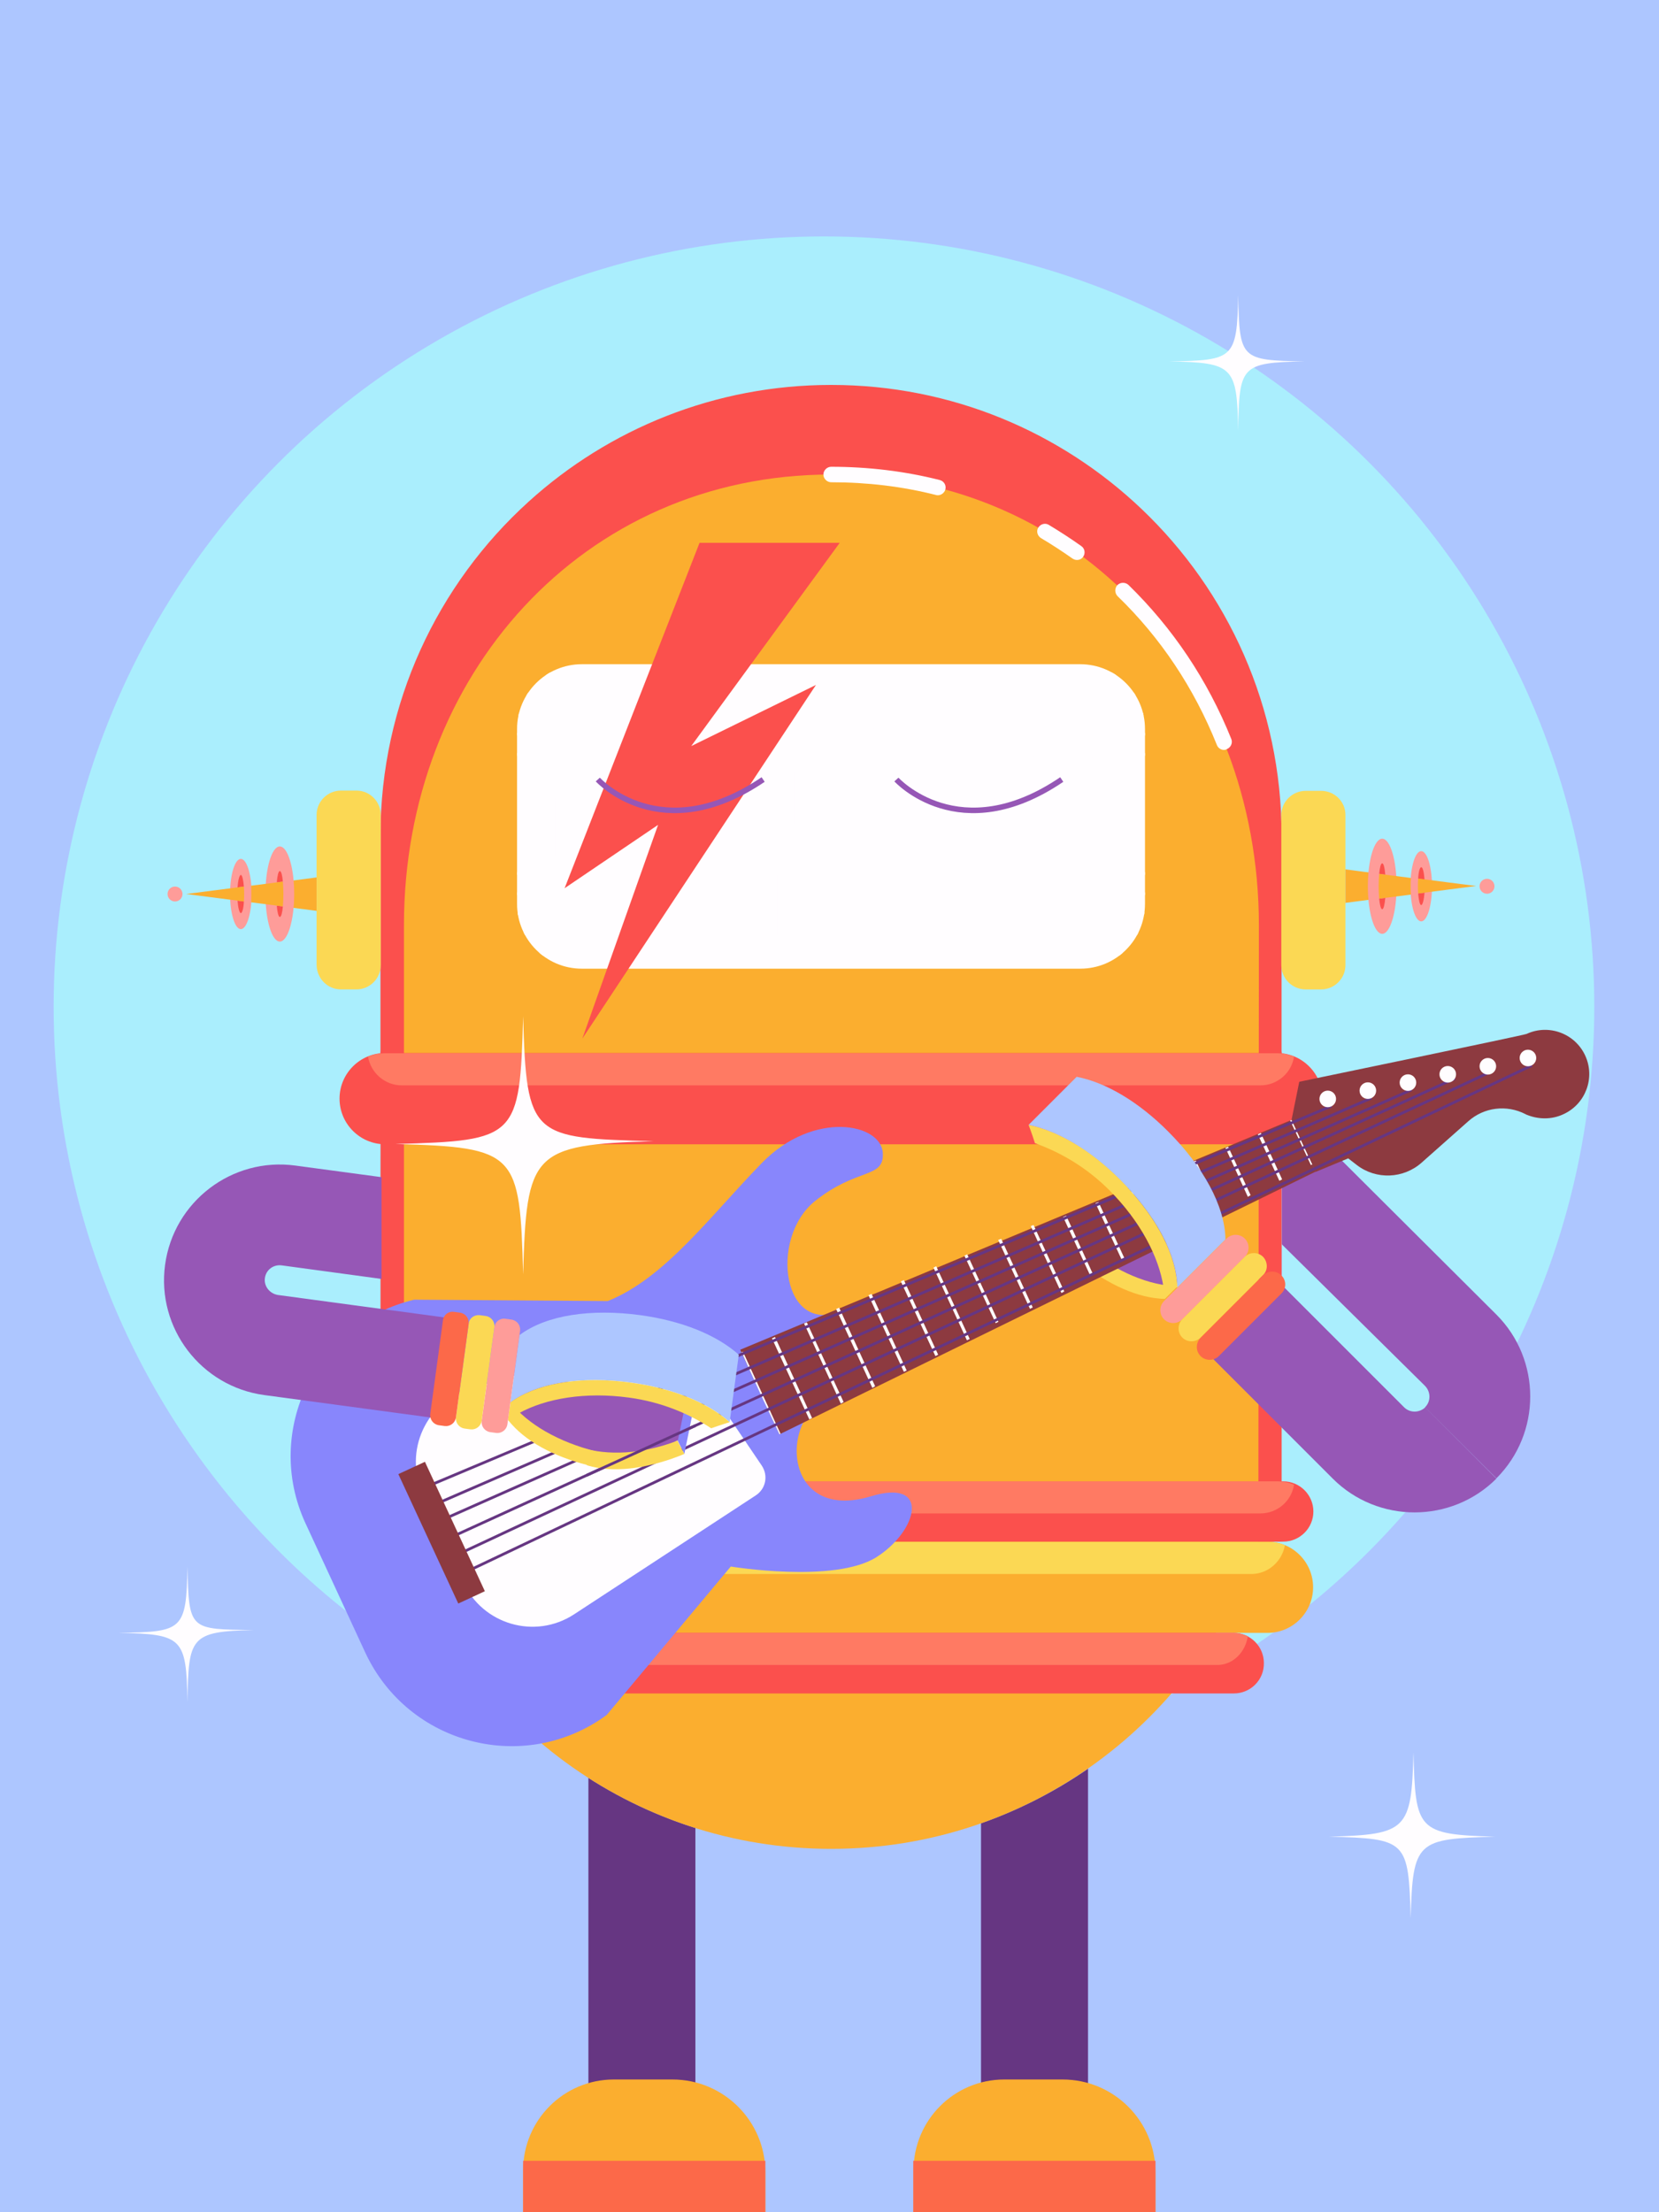 <?xml version="1.0" encoding="utf-8"?>
<!-- Generator: Adobe Illustrator 26.0.1, SVG Export Plug-In . SVG Version: 6.00 Build 0)  -->
<svg version="1.1" id="Layer_1" xmlns="http://www.w3.org/2000/svg" xmlns:xlink="http://www.w3.org/1999/xlink" x="0px" y="0px"
	 viewBox="0 0 600 800" style="enable-background:new 0 0 600 800;" xml:space="preserve">
<rect x="-8.2" y="-11.8" style="fill:#ADC6FF;" width="618.4" height="824.5"/>
<circle style="fill:#AAEEFD;" cx="298" cy="364.1" r="278.6"/>
<g>
	<g>
		<g>
			<path style="fill:#9657B6;" d="M515.4,508.9c2.1-2.1,2.1-5.5,0-7.7l-60.5-59.8v-52l86.3,86c16.3,16.3,16.3,42.9,0,59.2
				L515.4,508.9z"/>
		</g>
	</g>
</g>
<g>
	<rect x="212.8" y="638" style="fill:#663682;" width="38.7" height="162.5"/>
	<rect x="354.8" y="638" style="fill:#663682;" width="38.7" height="162.5"/>
	<path style="fill:#FB504D;" d="M300.6,139.2L300.6,139.2c43.6,0,83.1,17.1,112.3,44.9c31.2,29.7,50.6,71.6,50.6,118V390H137.6
		v-87.8c0-47.9,20.7-91,53.6-120.8C220.1,155.2,258.5,139.2,300.6,139.2z"/>
	<path style="fill:#ADC6FF;" d="M300.6,668.6L300.6,668.6c-34.7,0-66.9-10.9-93.4-29.4c-42.1-29.5-69.5-78.3-69.5-133.5v-87.8h325.9
		v87.8c0,52.6-24.9,99.4-63.6,129.2C372.4,656,337.9,668.6,300.6,668.6z"/>
	
		<rect x="137.6" y="380.3" transform="matrix(-1 -7.272906e-11 7.272906e-11 -1 601.126 937.818)" style="fill:#FB504D;" width="325.9" height="177.2"/>
	<path style="fill:#FBAE2F;" d="M300.6,171.6L300.6,171.6c-90,0-154.5,72.9-154.5,162.9l0,223c21.7,64.6,82.6,111.1,154.5,111.1h0
		c71.9,0,132.8-46.5,154.5-111.1l0.2-223C455.2,244.5,390.5,171.6,300.6,171.6z"/>
	<path style="fill:#FB504D;" d="M461.8,413.8H139.3c-9.1,0-16.5-7.4-16.5-16.5v0c0-9.1,7.4-16.5,16.5-16.5h322.5
		c9.1,0,16.5,7.4,16.5,16.5v0C478.3,406.5,470.9,413.8,461.8,413.8z"/>
	<path style="fill:#FBAE2F;" d="M458.4,590.5H142.7c-9.1,0-16.5-7.4-16.5-16.5l0,0c0-9.1,7.4-16.5,16.5-16.5h315.7
		c9.1,0,16.5,7.4,16.5,16.5l0,0C474.9,583.1,467.5,590.5,458.4,590.5z"/>
	<path style="fill:#FFFDFF;" d="M390.7,350.3H210.4c-12.9,0-23.4-10.5-23.4-23.4v-63.3c0-12.9,10.5-23.4,23.4-23.4h180.3
		c12.9,0,23.4,10.5,23.4,23.4v63.3C414.1,339.8,403.7,350.3,390.7,350.3z"/>
	<g>
		<path style="fill:#FBD854;" d="M123.3,357.8h5.6c4.8,0,8.8-3.9,8.8-8.8v-54.3c0-4.8-3.9-8.8-8.8-8.8h-5.6c-4.8,0-8.8,3.9-8.8,8.8
			V349C114.6,353.9,118.5,357.8,123.3,357.8z"/>
		<g>
			<circle style="fill:#FE9C99;" cx="63.3" cy="323.3" r="2.7"/>
			<path style="fill:#FBAE2F;" d="M102.3,327.8l12.2,1.6v-12.1l-12.2,1.6c0.1,1.3,0.2,2.8,0.2,4.5S102.5,326.5,102.3,327.8z"/>
			<ellipse style="fill:#FE9C99;" cx="87.1" cy="323.3" rx="3.9" ry="12.7"/>
			<ellipse style="fill:#FE9C99;" cx="101.2" cy="323.3" rx="5.2" ry="17.2"/>
			<g>
				<path style="fill:#FB504D;" d="M101.2,331.6c0.5,0,0.9-1.5,1.1-3.8l-2.2-0.3C100.3,329.9,100.7,331.6,101.2,331.6z"/>
				<path style="fill:#FB504D;" d="M101.2,315c-0.5,0-0.9,1.7-1.1,4.1l2.2-0.3C102.1,316.5,101.7,315,101.2,315z"/>
			</g>
			<g>
				<path style="fill:#FB504D;" d="M87.1,330.2c0.5,0,1-1.7,1.1-4.2l-2.3-0.3C86.1,328.3,86.6,330.2,87.1,330.2z"/>
				<path style="fill:#FB504D;" d="M87.1,316.4c-0.5,0-1,1.9-1.2,4.5l2.3-0.3C88,318.2,87.6,316.4,87.1,316.4z"/>
				<path style="fill:#FBAE2F;" d="M85.9,320.9l-18.6,2.4l18.6,2.4l2.3,0.3c0.1-0.8,0.1-1.7,0.1-2.7s0-1.9-0.1-2.7L85.9,320.9z"/>
			</g>
			<path style="fill:#FBAE2F;" d="M90.8,320.3c0.1,1,0.1,2,0.1,3c0,1,0,2-0.1,3l9.3,1.2l2.2,0.3c0.1-1.3,0.2-2.8,0.2-4.5
				s-0.1-3.2-0.2-4.5l-2.2,0.3L90.8,320.3z"/>
		</g>
		<path style="fill:#FBD854;" d="M477.8,286h-5.6c-4.8,0-8.8,3.9-8.8,8.8V349c0,4.8,3.9,8.8,8.8,8.8h5.6c4.8,0,8.8-3.9,8.8-8.8
			v-54.3C486.6,289.9,482.7,286,477.8,286z"/>
		<g>
			<circle style="fill:#FE9C99;" cx="537.8" cy="320.5" r="2.7"/>
			<path style="fill:#FBAE2F;" d="M498.8,316l-12.2-1.6v12.1l12.2-1.6c-0.1-1.3-0.2-2.8-0.2-4.5C498.6,318.8,498.7,317.3,498.8,316z
				"/>
			<ellipse style="fill:#FE9C99;" cx="514" cy="320.5" rx="3.9" ry="12.7"/>
			<ellipse style="fill:#FE9C99;" cx="499.9" cy="320.5" rx="5.2" ry="17.2"/>
			<g>
				<path style="fill:#FB504D;" d="M499.9,312.2c-0.5,0-0.9,1.5-1.1,3.8l2.2,0.3C500.8,313.8,500.4,312.2,499.9,312.2z"/>
				<path style="fill:#FB504D;" d="M499.9,328.8c0.5,0,0.9-1.7,1.1-4.1l-2.2,0.3C499,327.2,499.4,328.8,499.9,328.8z"/>
			</g>
			<g>
				<path style="fill:#FB504D;" d="M514,313.6c-0.5,0-1,1.7-1.1,4.2l2.3,0.3C515,315.5,514.6,313.6,514,313.6z"/>
				<path style="fill:#FB504D;" d="M514,327.3c0.5,0,1-1.9,1.2-4.5l-2.3,0.3C513.1,325.6,513.5,327.3,514,327.3z"/>
				<path style="fill:#FBAE2F;" d="M515.2,322.8l18.6-2.4l-18.6-2.4l-2.3-0.3c-0.1,0.8-0.1,1.7-0.1,2.7s0,1.9,0.1,2.7L515.2,322.8z"
					/>
			</g>
			<path style="fill:#FBAE2F;" d="M510.3,323.5c-0.1-1-0.1-2-0.1-3s0-2,0.1-3l-9.3-1.2l-2.2-0.3c-0.1,1.3-0.2,2.8-0.2,4.5
				c0,1.6,0.1,3.2,0.2,4.5l2.2-0.3L510.3,323.5z"/>
		</g>
	</g>
	<path style="fill:#FB504D;" d="M464.1,557.5H137c-6,0-10.9-4.9-10.9-10.9l0,0c0-6,4.9-10.9,10.9-10.9h327.1c6,0,10.9,4.9,10.9,10.9
		l0,0C475,552.6,470.1,557.5,464.1,557.5z"/>
	<path style="fill:#FB504D;" d="M446.2,612.4h-294c-4.6,0-8.3-3.7-8.3-8.3v-5.3c0-4.6,3.7-8.3,8.3-8.3h294c6,0,10.9,4.9,10.9,10.9v0
		C457.2,607.5,452.3,612.4,446.2,612.4z"/>
	<path style="fill:#FBAE2F;" d="M189.2,800.1h87.6v-14.5c0-18.6-15.1-33.6-33.6-33.6H222c-18.1,0-32.8,14.7-32.8,32.8V800.1z"/>
	<rect x="189.2" y="781.4" style="fill:#FC6949;" width="87.6" height="18.7"/>
	<path style="fill:#FBAE2F;" d="M330.3,800.1h87.6v-14.5c0-18.6-15.1-33.6-33.6-33.6h-21.1c-18.1,0-32.8,14.7-32.8,32.8V800.1z"/>
	<rect x="330.3" y="781.4" style="fill:#FC6949;" width="87.6" height="18.7"/>
	<path style="fill:#FF7A63;" d="M468,382.1c-1.9-0.8-4-1.2-6.2-1.2H139.3c-2.2,0-4.3,0.4-6.2,1.2c1,5.9,6.1,10.4,12.2,10.4h310.5
		C462,392.5,467.1,388,468,382.1z"/>
	<path style="fill:#FF7A63;" d="M468,536.9c-1.9-0.8-4-1.2-6.2-1.2H139.3c-2.2,0-4.3,0.4-6.2,1.2c1,5.9,6.1,10.4,12.2,10.4h310.5
		C462,547.3,467.1,542.8,468,536.9z"/>
	<path style="fill:#FF7A63;" d="M451.3,591.7c-1.7-0.8-3.6-1.2-5.6-1.2H155.5c-2,0-3.9,0.4-5.6,1.2c0.9,5.9,5.5,10.4,11,10.4h279.4
		C445.8,602.1,450.4,597.6,451.3,591.7z"/>
	<path style="fill:#FBD854;" d="M464.7,558.8c-1.9-0.8-3.9-1.2-6.1-1.2h-316c-2.2,0-4.2,0.4-6.1,1.2c0.9,5.9,5.9,10.4,12,10.4h304.3
		C458.7,569.1,463.7,564.6,464.7,558.8z"/>
	<g>
		<path style="fill:#FFFDFF;" d="M339.2,179.1c-0.2,0-0.5,0-0.7-0.1c-12.2-3.1-24.9-4.6-37.9-4.6c-1.5,0-2.8-1.3-2.8-2.8
			s1.3-2.8,2.8-2.8c13.4,0,26.7,1.6,39.3,4.8c1.5,0.4,2.4,1.9,2,3.4C341.6,178.2,340.4,179.1,339.2,179.1z"/>
	</g>
	<g>
		<path style="fill:#FFFDFF;" d="M389.5,202.5c-0.6,0-1.1-0.2-1.6-0.5c-3.7-2.6-7.5-5.1-11.4-7.4c-1.3-0.8-1.8-2.5-1-3.8
			c0.8-1.3,2.5-1.8,3.8-1c4,2.4,8,5,11.8,7.7c1.3,0.9,1.5,2.7,0.6,3.9C391.2,202.1,390.4,202.5,389.5,202.5z"/>
	</g>
	<g>
		<path style="fill:#FFFDFF;" d="M442.7,271.2c-1.1,0-2.2-0.7-2.6-1.8c-8.3-20.7-20.4-38.8-35.9-53.8c-1.1-1.1-1.1-2.9-0.1-4
			c1.1-1.1,2.9-1.1,4-0.1c16,15.6,28.6,34.3,37.2,55.7c0.6,1.4-0.1,3.1-1.6,3.7C443.4,271.1,443,271.2,442.7,271.2z"/>
	</g>
</g>
<g>
	<path style="fill:#9657B6;" d="M392.6,451.3c11.2,9.3,23.7,14.2,33.2,13.7l7.1-7.1l-23.5-23.5L392.6,451.3z"/>
	<path style="fill:#FBD854;" d="M388.9,455.1c10.1,8.4,20.8,13.7,30.4,14.5c0.7,0.1,1.3,0.1,2,0.1l4.6-4.6c-10.1-0.1-22-5.1-33-13.9
		L388.9,455.1z"/>
</g>
<g>
	<path style="fill:#8886FC;" d="M219.4,620.2l44.9-53.7c0,0,37.5,6.2,52.7-3.4c15.1-9.6,19.6-28.6-2-22
		c-32.3,9.8-33.5-29.7-14.1-36.2c5-1.7-14.8-2.9-13.7-15.9c0.3-3.6,21.6-17,17.9-15.3c-22,10.3-27.2-25.9-10.3-39.4
		c15.2-12.1,24.8-8,24.5-17.1c-0.3-11-25-15.9-43.8,3.4s-35,41.6-55.7,49.9l-70-0.5c-35.7,8.5-54.7,47.6-39.3,80.9l21.6,46.7
		C147.7,631.1,189.8,641.9,219.4,620.2z"/>
	<path style="fill:#8D3A40;" d="M565.5,402.9c8-3.7,11.5-13.2,7.8-21.2c-3.7-8-13.2-11.5-21.2-7.8c-1.1,0.5-82.2,17.3-82.2,17.3
		l-2.8,13.8l8.7,18.8l11.8-4.9l3.1,2.4c7,5.4,16.9,5,23.5-0.9l16.8-14.9c5.7-5.1,13.9-6.1,20.7-2.6c0.1,0.1,0.2,0.1,0.4,0.2
		c0,0,0,0,0,0l0,0C556.2,404.8,561.1,405,565.5,402.9z"/>
	<polygon style="fill:#8D3A40;" points="281.9,518.7 267.7,488.1 467.1,405 475.8,423.7 	"/>
	<path style="fill:#FFFDFF;" d="M167.5,572.1l-14.6-32.1c-7-15.3,1.3-33.2,17.4-37.9l75.1-21.8c4.1-1.2,8.5,1.2,9.6,5.4l5.4,19.5
		c0.8,2.9,2.1,5.6,3.8,8.1l11.3,16.7c2.4,3.6,1.5,8.4-2.2,10.8l-65.7,43C193.5,593,174.5,587.5,167.5,572.1z"/>
	<g>
		<polygon style="fill:#FFFDFF;" points="474.6,421.1 471.2,413.9 474.6,421.1 		"/>
		<polygon style="fill:#FFFDFF;" points="268.2,489 275,504 281.9,518.7 282.3,518.5 268.7,488.8 		"/>
		<polygon style="fill:#FFFDFF;" points="290.8,478.6 304.1,507.6 305.1,507 291.8,478.2 		"/>
		<polygon style="fill:#FFFDFF;" points="408,430.1 417.1,449.9 418.1,449.4 409,429.7 		"/>
		<polygon style="fill:#FFFDFF;" points="384.5,440.1 394.3,461.3 395.3,460.8 385.6,439.6 		"/>
		<polygon style="fill:#FFFDFF;" points="396.2,435.1 405.7,455.6 406.7,455.1 397.3,434.7 		"/>
		<polygon style="fill:#FFFDFF;" points="443.2,415.1 451.3,432.8 452.3,432.2 444.2,414.7 		"/>
		<polygon style="fill:#FFFDFF;" points="279.2,484 292.7,513.3 293.7,512.8 280.3,483.5 		"/>
		<polygon style="fill:#FFFDFF;" points="454.9,410.2 462.7,427 463.7,426.5 456,409.7 		"/>
		<polygon style="fill:#FFFDFF;" points="431.4,420.1 439.9,438.5 440.9,437.9 432.5,419.7 		"/>
		<polygon style="fill:#FFFDFF;" points="419.7,425.1 428.5,444.2 429.5,443.7 420.8,424.7 		"/>
		<polygon style="fill:#FFFDFF;" points="314.1,468.4 326.9,496.1 327.9,495.6 315.2,467.9 		"/>
		<polygon style="fill:#FFFDFF;" points="337.6,458.4 349.7,484.7 350.7,484.2 338.6,457.9 		"/>
		<polygon style="fill:#FFFDFF;" points="348.8,454.1 360.1,478.5 361.1,478 349.8,453.6 		"/>
		<polygon style="fill:#FFFDFF;" points="302.4,473.4 315.5,501.9 316.5,501.3 303.5,472.9 		"/>
		<polygon style="fill:#FFFDFF;" points="325.8,463.4 338.3,490.4 339.3,489.9 326.9,462.9 		"/>
		<polygon style="fill:#FFFDFF;" points="372.8,443.4 383.9,467.6 384.9,467 373.8,443 		"/>
		<polygon style="fill:#FFFDFF;" points="361,448.4 372.5,473.3 373.5,472.8 362.1,448 		"/>
		<polygon style="fill:#FFFDFF;" points="474.6,421.1 471.2,413.9 467.1,405 466.6,405.2 474.1,421.3 		"/>
	</g>
	<line style="fill:none;stroke:#663682;stroke-miterlimit:10;" x1="481.5" y1="400" x2="153.4" y2="538"/>
	<line style="fill:none;stroke:#663682;stroke-miterlimit:10;" x1="496" y1="397.1" x2="155.8" y2="544.7"/>
	<line style="fill:none;stroke:#663682;stroke-miterlimit:10;" x1="510.5" y1="394.1" x2="159.1" y2="550"/>
	<line style="fill:none;stroke:#663682;stroke-miterlimit:10;" x1="526.2" y1="390" x2="162.5" y2="556.2"/>
	<line style="fill:none;stroke:#663682;stroke-miterlimit:10;" x1="539.5" y1="387.4" x2="165.2" y2="562.3"/>
	<line style="fill:none;stroke:#663682;stroke-miterlimit:10;" x1="554" y1="385.3" x2="168" y2="568.7"/>
	<g>
		<circle style="fill:#FFFDFF;" cx="480.2" cy="397.4" r="3"/>
		<circle style="fill:#FFFDFF;" cx="494.7" cy="394.4" r="3"/>
		<circle style="fill:#FFFDFF;" cx="509.2" cy="391.5" r="3"/>
		<circle style="fill:#FFFDFF;" cx="523.6" cy="388.5" r="3"/>
		<circle style="fill:#FFFDFF;" cx="538.1" cy="385.6" r="3"/>
		<circle style="fill:#FFFDFF;" cx="552.6" cy="382.6" r="3"/>
	</g>
	
		<rect x="133.6" y="549.1" transform="matrix(0.42 0.907 -0.907 0.42 595.604 176.832)" style="fill:#8D3A40;" width="51.6" height="10.6"/>
</g>
<g>
	<defs>
		<path id="SVGID_1_" d="M390.7,350.3H210.4c-12.9,0-23.4-10.5-23.4-23.4v-63.3c0-12.9,10.5-23.4,23.4-23.4h180.3
			c12.9,0,23.4,10.5,23.4,23.4v63.3C414.1,339.8,403.7,350.3,390.7,350.3z"/>
	</defs>
	<clipPath id="SVGID_00000181808813095083752430000013904050127639728040_">
		<use xlink:href="#SVGID_1_"  style="overflow:visible;"/>
	</clipPath>
	<g style="clip-path:url(#SVGID_00000181808813095083752430000013904050127639728040_);">
		<g>
			<g>
				<g>
					<rect x="220.4" y="293.3" style="fill:#FFFDFF;" width="22" height="4.6"/>
					<line style="fill:none;stroke:#FFFDFF;stroke-miterlimit:10;" x1="220.4" y1="297.9" x2="220.4" y2="277.1"/>
					
						<ellipse transform="matrix(0.923 -0.385 0.385 0.923 -89.207 107.901)" style="fill:#FFFDFF;" cx="224.5" cy="276.5" rx="4.7" ry="3.3"/>
					<line style="fill:none;stroke:#FFFDFF;stroke-miterlimit:10;" x1="242.3" y1="297.9" x2="242.3" y2="277.1"/>
					
						<ellipse transform="matrix(0.923 -0.385 0.385 0.923 -87.51 116.366)" style="fill:#FFFDFF;" cx="246.5" cy="276.5" rx="4.7" ry="3.3"/>
				</g>
				<line style="fill:none;stroke:#FFFDFF;stroke-miterlimit:10;" x1="201.2" y1="309.4" x2="201.2" y2="288.7"/>
				
					<ellipse transform="matrix(0.923 -0.385 0.385 0.923 -95.139 101.417)" style="fill:#FFFDFF;" cx="205.4" cy="288" rx="4.7" ry="3.3"/>
				<g>
					<rect x="265.3" y="293.3" style="fill:#FFFDFF;" width="22" height="4.6"/>
					<line style="fill:none;stroke:#FFFDFF;stroke-miterlimit:10;" x1="265.3" y1="297.9" x2="265.3" y2="277.1"/>
					
						<ellipse transform="matrix(0.923 -0.385 0.385 0.923 -85.737 125.211)" style="fill:#FFFDFF;" cx="269.4" cy="276.5" rx="4.7" ry="3.3"/>
					<line style="fill:none;stroke:#FFFDFF;stroke-miterlimit:10;" x1="287.2" y1="297.9" x2="287.2" y2="277.1"/>
					
						<ellipse transform="matrix(0.923 -0.385 0.385 0.923 -84.04 133.676)" style="fill:#FFFDFF;" cx="291.4" cy="276.5" rx="4.7" ry="3.3"/>
				</g>
			</g>
			<g>
				<g>
					<rect x="370.5" y="293.3" style="fill:#FFFDFF;" width="22" height="4.6"/>
					<line style="fill:none;stroke:#FFFDFF;stroke-miterlimit:10;" x1="370.5" y1="297.9" x2="370.5" y2="277.1"/>
					
						<ellipse transform="matrix(0.923 -0.385 0.385 0.923 -77.609 165.757)" style="fill:#FFFDFF;" cx="374.6" cy="276.5" rx="4.7" ry="3.3"/>
					<line style="fill:none;stroke:#FFFDFF;stroke-miterlimit:10;" x1="392.4" y1="297.9" x2="392.4" y2="277.1"/>
					
						<ellipse transform="matrix(0.923 -0.385 0.385 0.923 -75.912 174.222)" style="fill:#FFFDFF;" cx="396.6" cy="276.5" rx="4.7" ry="3.3"/>
				</g>
				<g>
					<line style="fill:none;stroke:#FFFDFF;stroke-miterlimit:10;" x1="351.3" y1="309.4" x2="351.3" y2="288.7"/>
					
						<ellipse transform="matrix(0.923 -0.385 0.385 0.923 -83.541 159.274)" style="fill:#FFFDFF;" cx="355.5" cy="288" rx="4.7" ry="3.3"/>
				</g>
			</g>
			<g>
				
					<rect x="315.6" y="242.6" transform="matrix(-1 -1.224647e-16 1.224647e-16 -1 660.86 489.862)" style="fill:#FFFDFF;" width="29.7" height="4.6"/>
				<line style="fill:none;stroke:#FFFDFF;stroke-miterlimit:10;" x1="345.3" y1="242.6" x2="345.3" y2="263.4"/>
				
					<ellipse transform="matrix(0.923 -0.385 0.385 0.923 -75.424 151.864)" style="fill:#FFFDFF;" cx="341.1" cy="264.1" rx="4.7" ry="3.3"/>
				<line style="fill:none;stroke:#FFFDFF;stroke-miterlimit:10;" x1="315.6" y1="242.6" x2="315.6" y2="263.4"/>
				
					<ellipse transform="matrix(0.923 -0.385 0.385 0.923 -77.716 140.432)" style="fill:#FFFDFF;" cx="311.4" cy="264.1" rx="4.7" ry="3.3"/>
			</g>
			<line style="fill:none;stroke:#FFFDFF;stroke-miterlimit:10;" x1="306.9" y1="296.8" x2="306.9" y2="276"/>
			
				<ellipse transform="matrix(0.923 -0.385 0.385 0.923 -82.09 141.186)" style="fill:#FFFDFF;" cx="311.1" cy="275.3" rx="4.7" ry="3.3"/>
		</g>
		<g>
			<line style="fill:none;stroke:#FFFDFF;stroke-miterlimit:10;" x1="183.9" y1="236.5" x2="421" y2="236.5"/>
			<line style="fill:none;stroke:#FFFDFF;stroke-miterlimit:10;" x1="183.9" y1="243.7" x2="421" y2="243.7"/>
			<line style="fill:none;stroke:#FFFDFF;stroke-miterlimit:10;" x1="183.9" y1="251" x2="421" y2="251"/>
			<line style="fill:none;stroke:#FFFDFF;stroke-miterlimit:10;" x1="183.9" y1="258.3" x2="421" y2="258.3"/>
			<line style="fill:none;stroke:#FFFDFF;stroke-miterlimit:10;" x1="183.9" y1="265.5" x2="421" y2="265.5"/>
			<line style="fill:none;stroke:#FFFDFF;stroke-miterlimit:10;" x1="183.9" y1="272.8" x2="421" y2="272.8"/>
		</g>
		<g>
			<line style="fill:none;stroke:#FFFDFF;stroke-miterlimit:10;" x1="183.9" y1="315.9" x2="421" y2="315.9"/>
			<line style="fill:none;stroke:#FFFDFF;stroke-miterlimit:10;" x1="183.9" y1="323.2" x2="421" y2="323.2"/>
			<line style="fill:none;stroke:#FFFDFF;stroke-miterlimit:10;" x1="183.9" y1="330.4" x2="421" y2="330.4"/>
			<line style="fill:none;stroke:#FFFDFF;stroke-miterlimit:10;" x1="183.9" y1="337.7" x2="421" y2="337.7"/>
			<line style="fill:none;stroke:#FFFDFF;stroke-miterlimit:10;" x1="183.9" y1="345" x2="421" y2="345"/>
			<line style="fill:none;stroke:#FFFDFF;stroke-miterlimit:10;" x1="183.9" y1="352.2" x2="421" y2="352.2"/>
		</g>
		<g>
			<line style="fill:none;stroke:#FFFDFF;stroke-miterlimit:10;" x1="280.6" y1="316.5" x2="280.6" y2="338.2"/>
			
				<ellipse transform="matrix(0.923 -0.385 0.385 0.923 -109.278 132.658)" style="fill:#FFFDFF;" cx="276.2" cy="338.9" rx="4.9" ry="3.4"/>
		</g>
		<g>
			<path style="fill:none;stroke:#FFFDFF;stroke-miterlimit:10;" d="M235.7,338.2v-21.7c0,0,1,2.9,3.7,4.1c2.6,1.3,1.6,6.5-1.8,6.7"
				/>
			
				<ellipse transform="matrix(0.923 -0.385 0.385 0.923 -112.748 115.347)" style="fill:#FFFDFF;" cx="231.3" cy="338.9" rx="4.9" ry="3.4"/>
		</g>
		<g>
			<line style="fill:none;stroke:#FFFDFF;stroke-miterlimit:10;" x1="351.9" y1="316.5" x2="351.9" y2="338.2"/>
			
				<ellipse transform="matrix(0.923 -0.385 0.385 0.923 -103.774 160.114)" style="fill:#FFFDFF;" cx="347.5" cy="338.9" rx="4.9" ry="3.4"/>
		</g>
	</g>
</g>
<polygon style="fill:#FB504D;" points="303.7,196.3 250,269.8 295.1,247.7 210.6,375.6 238,298.3 204.2,321.2 253,196.3 "/>
<g>
	<g>
		<polygon style="fill:#8886FC;" points="247.5,525.8 245,520.8 247.3,509.5 250.4,511.5 		"/>
		<path style="fill:#9657B6;" d="M215.7,525.2c-14.2-3.3-25.7-10.2-31-18.1l1.4-10l32.9,4.4l28.7,7l-2.5,12.3l-11.9,6.5L215.7,525.2
			z"/>
		<path style="fill:#FBD854;" d="M247.5,525.8c-12.2,5-24,6.8-33.3,4.6c-0.6-0.2-1.3-0.3-1.9-0.5l-2.1-6.4
			c9.6,2.9,21.7,2.5,34.8-2.5L247.5,525.8z"/>
		<path style="fill:#ADC6FF;" d="M228.3,500c-17.7-2.4-33.8-0.1-43.6,7.1c0,0-0.1,0-0.1,0l3.3-24.3c0,0,0,0,0,0
			c9.8-7.3,25.9-9.6,43.7-7.2c14.7,2,27.4,7,35.6,14.3c0,0,0,0,0,0l-3.3,24.3c0,0,0,0-0.1,0C255.7,507,242.9,502,228.3,500z"/>
		<path style="fill:#FBD854;" d="M263.9,514.3c-8.2-7.3-21-12.3-35.7-14.3c-16.8-2.3-32.1-0.3-42.1,6.1c-0.6,0.4-1.1,0.7-1.6,1.1
			c0,0,1.5,2,3.1,3.9c9.9-5.5,24.3-7.8,39.8-5.7c11.9,1.6,21.9,5.9,29.8,11.1C261.5,515,263.9,514.3,263.9,514.3z"/>
		<g>
			<path style="fill:#9657B6;" d="M95.8,462.2c0.4-3,3.1-5,6.1-4.6l36.1,4.9v-36.8l-31.2-4.2c-22.9-3.1-44,13-47.1,35.9
				s13,44,35.9,47.1l64.5,8.7L165,477l-64.5-8.7C97.5,467.8,95.4,465.1,95.8,462.2z"/>
		</g>
		<path style="fill:#FBD854;" d="M214.9,530.4c-12.8-2.9-23.5-8.2-29.9-15.4c-0.4-0.5-0.9-1-1.3-1.5l0.9-6.4
			c6.2,7.9,17.4,14.4,31.1,17.8L214.9,530.4z"/>
		<path style="fill:#FE9C99;" d="M182.8,476.9l2.2,0.3c2,0.3,3.3,2.1,3.1,4l-4.6,33.9c-0.3,2-2.1,3.3-4,3.1l-2.2-0.3
			c-2-0.3-3.3-2.1-3.1-4l4.6-33.9C179,478,180.8,476.6,182.8,476.9z"/>
		<path style="fill:#FBD854;" d="M173.5,475.6l2.2,0.3c2,0.3,3.3,2.1,3.1,4l-4.6,33.9c-0.3,2-2.1,3.3-4,3.1l-2.2-0.3
			c-2-0.3-3.3-2.1-3.1-4l4.6-33.9C169.7,476.7,171.5,475.4,173.5,475.6z"/>
		<path style="fill:#FC6949;" d="M164.2,474.4l2.2,0.3c2,0.3,3.3,2.1,3.1,4l-4.6,33.9c-0.3,2-2.1,3.3-4,3.1l-2.2-0.3
			c-2-0.3-3.3-2.1-3.1-4l4.6-33.9C160.4,475.5,162.2,474.1,164.2,474.4z"/>
	</g>
</g>
<path style="fill:#FBD854;" d="M372,406.8c10.8,2.1,22.5,9.2,33,19.7c12,12,19.7,25.4,20.7,37.1c0.1,0.7,0.1,1.3,0.1,2
	c0,0-2.5,0-5-0.1c-1.7-11.2-8.6-24.1-19.6-35.1c-8.5-8.5-18-13.8-26.9-17C373.1,409.6,372,406.8,372,406.8z"/>
<g>
	<path style="fill:#9657B6;" d="M541.2,534.7c-16.3,16.3-42.9,16.3-59.2,0l-46-46l25.8-25.8l46,46c2.1,2.1,5.5,2.1,7.7,0
		L541.2,534.7z"/>
	<path style="fill:#ADC6FF;" d="M405,426.5c12.6,12.6,20.6,26.8,20.8,39c0,0,0,0,0.1,0l17.3-17.3c0,0,0,0,0,0
		c-0.2-12.2-8.1-26.4-20.8-39.1c-10.5-10.5-22.2-17.6-33-19.7c0,0,0,0,0,0l-17.3,17.3c0,0,0,0.1,0,0.1
		C382.8,409,394.6,416.1,405,426.5z"/>
	<path style="fill:#FE9C99;" d="M450.2,447.9L450.2,447.9c-1.8-1.8-4.8-1.8-6.6,0l-22.6,22.6c-1.8,1.8-1.8,4.8,0,6.6l0,0
		c1.8,1.8,4.8,1.8,6.6,0l22.6-22.6C452,452.7,452,449.7,450.2,447.9z"/>
	<path style="fill:#FBD854;" d="M456.8,454.5L456.8,454.5c-1.8-1.8-4.8-1.8-6.6,0l-22.6,22.6c-1.8,1.8-1.8,4.8,0,6.6v0
		c1.8,1.8,4.8,1.8,6.6,0l22.6-22.6C458.6,459.4,458.6,456.4,456.8,454.5z"/>
	<path style="fill:#FC6949;" d="M463.4,461.2L463.4,461.2c-1.8-1.8-4.8-1.8-6.6,0l-22.6,22.6c-1.8,1.8-1.8,4.8,0,6.6l0,0
		c1.8,1.8,4.8,1.8,6.6,0l22.6-22.6C465.3,466,465.3,463,463.4,461.2z"/>
</g>
<path style="fill:#FFFDFF;" d="M540.7,664.2c-28.1,0.8-29.8,1.4-30.5,29.5c-0.8-28.1-1.4-28.8-29.5-29.5
	c28.1-0.8,29.8-2.4,30.5-30.5C511.9,661.8,512.6,663.4,540.7,664.2z"/>
<path style="fill:#FFFDFF;" d="M236.4,412.7c-44,1.2-46,4.2-47.2,48.2c-1.2-44-2.2-46-46.2-47.2c44-1.2,45-2.2,46.2-46.2
	C190.4,411.5,192.4,411.5,236.4,412.7z"/>
<path style="fill:#FFFDFF;" d="M471.8,130.7c-23.2,0.4-23.6,1.7-24,25c-0.4-23.2-1.7-24.6-25-25c23.2-0.4,24.6-0.7,25-24
	C448.3,129.9,448.6,130.3,471.8,130.7z"/>
<path style="fill:#FFFDFF;" d="M91.8,589.5c-23.2,0.4-23.6,2.7-24,26c-0.4-23.2-1.7-24.6-25-25c23.2-0.4,24.6-0.7,25-24
	C68.3,589.8,68.6,589.1,91.8,589.5z"/>
<line style="fill:none;stroke:#663682;stroke-miterlimit:10;" x1="212.2" y1="533.5" x2="251.6" y2="515.5"/>
<path style="fill:none;stroke:#9657B6;stroke-width:2;stroke-miterlimit:10;" d="M324.2,281.9c0,0,22.8,25.1,59.8,0"/>
<path style="fill:none;stroke:#9657B6;stroke-width:2;stroke-miterlimit:10;" d="M216.2,281.9c0,0,22.8,25.1,59.8,0"/>
</svg>
